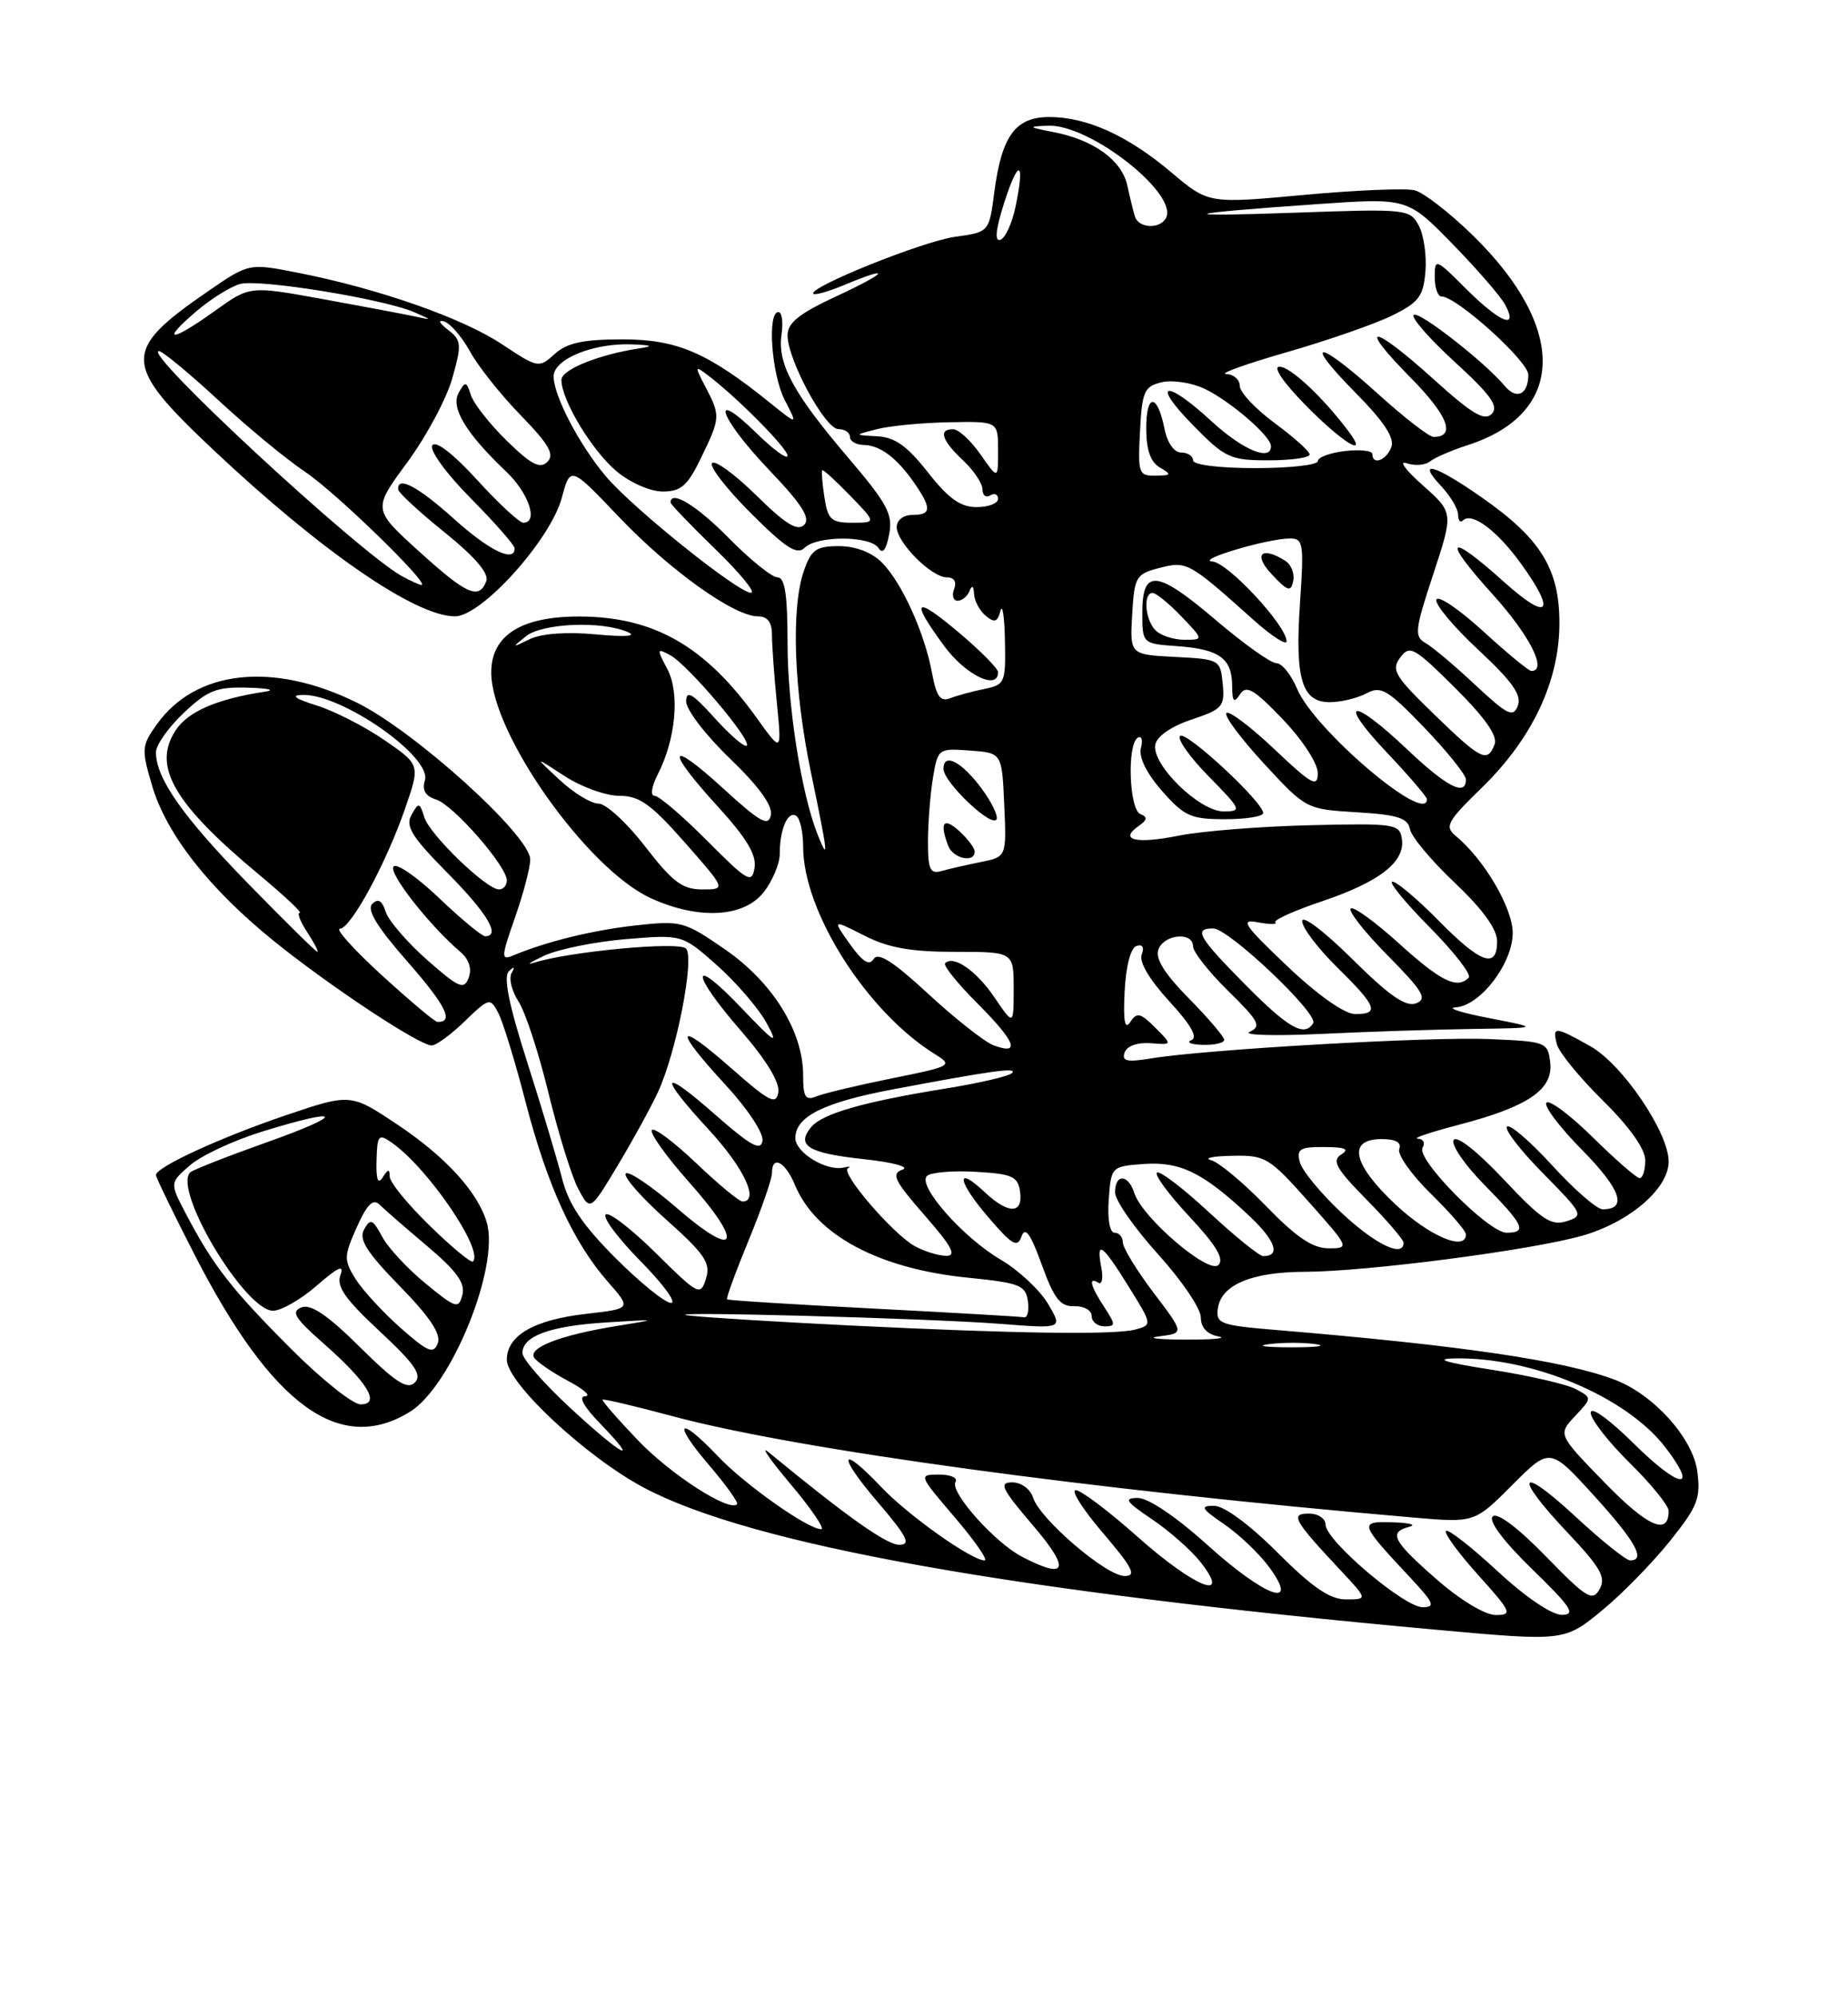 <?xml version="1.0" encoding="UTF-8" standalone="no"?>
<!DOCTYPE svg PUBLIC "-//W3C//DTD SVG 1.1//EN" "http://www.w3.org/Graphics/SVG/1.1/DTD/svg11.dtd" >
<svg xmlns="http://www.w3.org/2000/svg" xmlns:xlink="http://www.w3.org/1999/xlink" version="1.1" viewBox="0 0 237 256">
 <g >
 <path fill="currentColor"
d=" M 205.65 206.25 C 208.14 204.19 211.98 200.25 214.18 197.50 C 217.72 193.08 218.13 192.04 217.67 188.57 C 217.10 184.33 212.07 178.74 207.13 176.86 C 200.64 174.39 187.38 172.44 163.69 170.47 C 156.46 169.87 155.91 169.66 156.19 167.68 C 156.63 164.67 160.54 163.03 167.33 163.01 C 175.25 162.99 196.28 160.26 202.90 158.39 C 208.96 156.67 214.00 152.35 214.00 148.88 C 214.00 145.14 208.06 136.40 203.96 134.10 C 199.39 131.53 199.06 131.51 199.67 133.86 C 199.94 134.89 202.60 138.14 205.58 141.08 C 209.00 144.45 211.00 147.28 211.00 148.72 C 211.00 149.97 210.68 151.00 210.28 151.00 C 209.89 151.00 207.20 148.66 204.31 145.81 C 201.41 142.95 198.73 140.94 198.33 141.33 C 197.94 141.73 200.01 144.47 202.93 147.43 C 207.87 152.44 208.76 155.00 205.54 155.00 C 204.80 155.00 201.89 152.47 199.06 149.37 C 196.23 146.28 193.63 144.04 193.27 144.40 C 192.91 144.76 195.00 147.47 197.92 150.42 C 203.03 155.60 203.14 155.82 200.90 156.53 C 198.94 157.16 197.70 156.33 192.84 151.16 C 189.46 147.57 186.82 145.49 186.43 146.12 C 186.06 146.71 187.84 149.30 190.38 151.88 C 195.44 157.02 195.90 158.00 193.21 158.00 C 190.90 158.00 181.55 148.53 182.44 147.10 C 182.81 146.49 182.53 145.97 181.81 145.94 C 181.09 145.91 183.46 145.11 187.08 144.17 C 195.98 141.84 199.21 139.65 198.81 136.19 C 198.51 133.57 198.30 133.49 191.00 133.18 C 183.35 132.86 154.65 134.50 147.62 135.66 C 144.53 136.17 143.83 136.02 144.23 134.90 C 144.52 134.07 145.86 133.59 147.55 133.71 C 150.37 133.93 150.37 133.93 148.15 131.71 C 146.25 129.81 145.80 129.71 144.95 131.00 C 144.25 132.06 144.04 130.92 144.23 127.08 C 144.39 123.84 145.00 121.49 145.75 121.25 C 146.53 120.99 146.78 121.41 146.42 122.35 C 146.06 123.29 147.42 125.58 149.96 128.34 C 152.73 131.35 153.66 132.98 152.79 133.32 C 152.08 133.61 152.74 133.88 154.25 133.92 C 155.76 133.96 157.00 133.68 157.00 133.28 C 157.00 132.89 154.96 130.50 152.46 127.96 C 149.32 124.77 148.12 122.84 148.57 121.68 C 149.32 119.72 153.00 119.40 153.00 121.29 C 153.00 122.00 155.03 124.58 157.52 127.02 C 161.45 130.87 161.81 131.56 160.27 132.25 C 159.30 132.68 163.41 132.80 169.41 132.52 C 175.40 132.23 184.18 131.95 188.91 131.88 C 197.50 131.76 197.50 131.76 191.00 130.50 C 187.43 129.81 185.47 129.19 186.66 129.12 C 189.82 128.94 194.00 123.50 194.00 119.57 C 194.00 116.39 190.33 110.14 186.70 107.15 C 185.23 105.94 185.57 105.31 190.06 100.94 C 196.51 94.66 199.98 87.31 199.99 79.90 C 200.00 72.93 197.61 69.05 190.05 63.77 C 183.97 59.52 181.57 58.85 184.83 62.31 C 186.02 63.59 187.00 65.24 187.00 65.98 C 187.00 66.72 187.28 67.05 187.63 66.70 C 188.75 65.59 191.98 67.99 195.03 72.20 C 199.65 78.58 198.62 79.74 192.89 74.59 C 185.63 68.07 184.84 68.91 191.42 76.17 C 196.20 81.46 198.50 86.00 196.39 86.00 C 196.05 86.00 193.26 83.70 190.18 80.88 C 187.10 78.07 184.42 76.25 184.21 76.86 C 184.01 77.46 186.44 80.36 189.60 83.30 C 193.93 87.33 195.18 89.09 194.66 90.45 C 194.06 92.01 193.35 91.66 189.22 87.81 C 186.61 85.36 183.74 82.95 182.84 82.43 C 181.35 81.59 181.44 80.77 183.81 73.60 C 186.41 65.70 186.41 65.70 182.46 62.20 C 180.28 60.27 179.34 59.00 180.38 59.37 C 181.41 59.73 182.76 59.64 183.38 59.15 C 183.99 58.66 186.17 57.72 188.21 57.06 C 200.79 53.02 201.07 42.10 188.92 30.20 C 185.95 27.30 182.58 24.68 181.43 24.39 C 180.27 24.10 173.85 24.37 167.16 24.99 C 154.98 26.11 154.98 26.11 150.24 22.11 C 144.63 17.37 139.39 15.00 134.56 15.00 C 130.23 15.00 128.46 17.41 127.52 24.62 C 126.85 29.75 126.85 29.75 122.50 30.35 C 118.37 30.91 103.54 36.88 104.32 37.66 C 104.53 37.86 106.32 37.35 108.31 36.51 C 114.56 33.91 113.80 34.95 107.25 37.98 C 102.49 40.19 101.00 41.38 101.00 42.97 C 101.00 46.11 105.82 55.00 107.52 55.00 C 108.33 55.00 109.00 55.45 109.00 56.00 C 109.00 56.55 109.79 57.01 110.75 57.03 C 112.89 57.07 115.04 58.69 117.30 61.97 C 119.51 65.18 119.44 66.00 117.00 66.00 C 115.86 66.00 115.00 66.67 115.00 67.55 C 115.00 69.53 119.45 74.00 121.42 74.00 C 122.36 74.00 122.72 74.57 122.36 75.50 C 122.05 76.33 122.25 77.00 122.81 77.00 C 123.37 77.00 124.06 76.44 124.34 75.75 C 124.66 74.95 124.87 75.09 124.92 76.13 C 124.96 77.02 125.64 78.28 126.42 78.93 C 127.54 79.86 127.93 79.73 128.30 78.30 C 128.56 77.31 128.82 79.03 128.88 82.13 C 128.99 87.50 128.88 87.77 126.25 88.30 C 124.74 88.61 122.77 89.14 121.87 89.49 C 120.60 89.98 120.09 89.28 119.54 86.31 C 118.59 81.14 115.65 74.65 113.10 72.10 C 111.79 70.79 109.72 70.00 107.60 70.00 C 104.68 70.00 104.04 70.45 103.10 73.15 C 101.43 77.92 101.80 88.42 104.00 99.00 C 106.21 109.61 106.31 110.60 104.87 107.00 C 102.77 101.73 101.00 90.53 101.00 82.43 C 101.00 76.22 100.66 74.00 99.71 74.00 C 99.00 74.00 96.21 71.75 93.50 69.00 C 89.36 64.79 86.00 62.74 86.00 64.42 C 86.00 64.64 88.59 67.33 91.75 70.40 C 94.91 73.46 96.97 75.97 96.32 75.98 C 94.70 76.01 81.12 65.12 77.69 61.04 C 74.28 56.99 71.00 50.72 71.00 48.24 C 71.00 46.02 76.11 43.94 81.07 44.14 C 83.63 44.24 83.87 44.37 82.00 44.65 C 76.76 45.45 72.00 47.37 72.00 48.70 C 72.00 51.27 75.90 57.73 79.03 60.37 C 80.79 61.86 83.39 63.00 84.99 63.00 C 87.34 63.00 88.18 62.27 89.91 58.68 C 92.40 53.55 92.41 53.31 90.49 49.62 C 89.07 46.91 89.09 46.82 90.74 48.07 C 94.46 50.86 101.00 57.46 101.00 58.41 C 101.00 58.96 99.20 57.65 97.00 55.50 C 90.86 49.50 92.25 53.54 98.63 60.23 C 102.85 64.65 103.98 66.42 103.13 67.27 C 102.27 68.13 100.74 67.18 97.02 63.52 C 94.28 60.82 91.72 58.95 91.32 59.35 C 90.92 59.75 93.15 62.63 96.28 65.76 C 100.75 70.23 102.22 71.18 103.18 70.22 C 104.78 68.62 111.66 68.65 112.67 70.25 C 113.19 71.07 113.65 70.48 114.03 68.50 C 114.53 65.91 113.81 64.57 108.79 58.68 C 101.71 50.38 99.68 46.62 100.23 42.87 C 100.46 41.29 100.28 40.00 99.83 40.00 C 98.36 40.00 98.95 48.00 100.65 51.30 C 102.31 54.49 102.31 54.49 98.90 51.75 C 90.80 45.20 86.87 43.50 79.85 43.50 C 74.77 43.50 72.73 43.94 71.14 45.37 C 69.11 47.21 69.00 47.19 64.34 44.10 C 59.28 40.75 48.50 36.98 38.21 34.96 C 31.92 33.72 31.92 33.72 26.58 37.40 C 15.61 44.96 15.68 46.66 27.36 57.66 C 41.18 70.67 53.28 79.00 58.35 79.00 C 61.76 79.00 70.60 69.20 72.05 63.80 C 73.15 59.72 73.15 59.72 79.37 66.25 C 85.90 73.11 94.14 79.00 97.20 79.00 C 98.42 79.00 99.00 79.75 99.00 81.35 C 99.00 82.65 99.28 86.59 99.63 90.10 C 100.26 96.50 100.26 96.50 97.03 92.00 C 90.45 82.82 83.88 79.06 74.38 79.02 C 66.85 78.99 63.00 81.42 63.00 86.20 C 63.00 94.02 75.32 111.42 83.50 115.14 C 89.60 117.91 95.38 117.60 97.93 114.37 C 99.07 112.92 100.00 110.70 100.00 109.45 C 100.00 106.29 101.03 103.90 102.10 104.56 C 102.60 104.87 103.00 106.65 103.00 108.52 C 103.00 116.85 111.15 129.68 119.91 135.12 C 122.24 136.57 122.06 136.67 114.41 138.21 C 110.06 139.09 105.71 140.12 104.75 140.51 C 103.29 141.10 103.00 140.65 103.00 137.82 C 103.00 132.21 99.12 125.94 93.04 121.73 C 87.77 118.08 87.38 117.97 81.54 118.61 C 76.01 119.23 70.13 120.66 65.79 122.47 C 64.24 123.12 64.26 122.70 66.04 117.62 C 67.12 114.55 68.00 111.20 68.00 110.16 C 68.00 107.10 53.19 93.71 45.77 90.06 C 35.02 84.76 25.09 85.85 20.10 92.86 C 18.15 95.60 18.12 96.03 19.52 100.75 C 21.36 106.95 26.86 113.94 35.14 120.63 C 42.33 126.43 53.78 134.00 55.36 134.00 C 55.93 134.00 57.85 132.60 59.61 130.89 C 62.70 127.90 62.86 127.86 63.88 129.78 C 64.47 130.87 66.07 136.07 67.43 141.34 C 70.21 152.03 73.53 159.25 77.99 164.33 C 80.98 167.74 80.98 167.74 75.17 168.40 C 68.49 169.16 65.00 171.17 65.00 174.28 C 65.00 177.26 75.18 186.75 82.58 190.68 C 96.32 197.97 129.55 203.93 184.00 208.87 C 200.77 210.39 200.63 210.40 205.65 206.25 Z  M 52.58 180.95 C 57.91 177.66 64.13 162.28 62.41 156.63 C 61.24 152.74 57.12 148.25 51.01 144.17 C 44.97 140.14 44.97 140.14 36.74 142.92 C 28.34 145.76 20.00 149.59 20.00 150.61 C 20.00 150.92 22.25 155.55 25.00 160.91 C 34.90 180.18 43.60 186.50 52.58 180.95 Z  M 128.00 86.16 C 128.00 85.69 125.75 83.42 123.00 81.10 C 117.26 76.26 116.67 76.79 121.09 82.80 C 123.82 86.52 128.00 88.55 128.00 86.16 Z  M 184.23 202.42 C 178.60 197.49 178.03 196.40 180.75 195.69 C 181.71 195.44 180.76 195.18 178.63 195.12 C 174.24 194.98 174.30 195.20 180.90 202.25 C 183.90 205.46 184.12 206.00 182.44 206.00 C 180.07 206.00 170.00 197.44 170.00 195.42 C 170.00 194.64 169.05 194.00 167.88 194.00 C 165.43 194.00 165.87 194.81 171.90 201.25 C 175.41 205.00 175.41 205.00 172.62 205.00 C 170.55 205.00 168.30 203.46 163.84 199.00 C 160.22 195.38 156.98 193.00 155.69 193.00 C 153.86 193.00 154.06 193.36 157.02 195.38 C 158.93 196.69 161.53 199.17 162.78 200.88 C 166.78 206.35 162.26 204.71 154.82 198.00 C 150.87 194.43 147.27 192.00 145.94 192.00 C 144.06 192.00 144.36 192.45 147.77 194.75 C 150.01 196.26 152.81 198.74 153.99 200.25 C 158.02 205.40 153.18 203.45 145.92 197.00 C 142.21 193.70 138.63 191.00 137.96 191.00 C 137.30 191.00 138.87 193.47 141.46 196.50 C 145.29 200.99 145.80 202.00 144.22 202.00 C 141.88 202.00 133.36 194.71 132.49 191.96 C 132.14 190.85 130.97 190.00 129.81 190.00 C 128.06 190.00 128.45 190.81 132.46 195.50 C 137.32 201.19 136.87 202.54 131.10 199.55 C 127.58 197.73 121.76 191.20 122.54 189.94 C 122.86 189.42 121.91 189.00 120.44 189.00 C 117.77 189.00 117.79 189.04 122.46 194.50 C 125.04 197.53 126.76 200.00 126.27 200.00 C 124.60 200.00 116.49 194.25 113.05 190.63 C 107.68 184.97 107.30 186.37 112.54 192.50 C 116.36 196.96 116.88 198.00 115.32 198.00 C 113.70 198.00 108.57 194.36 98.54 186.11 C 97.46 185.23 98.75 187.09 101.41 190.25 C 104.07 193.41 105.83 196.00 105.32 196.00 C 103.61 196.00 95.53 190.30 92.05 186.63 C 87.04 181.35 86.14 182.18 90.87 187.71 C 93.09 190.31 94.74 192.60 94.53 192.80 C 93.51 193.83 85.96 188.96 81.79 184.58 C 79.18 181.85 77.15 179.52 77.28 179.40 C 77.40 179.27 81.46 180.23 86.30 181.53 C 102.34 185.82 139.74 190.93 181.30 194.51 C 189.11 195.18 189.11 195.18 193.94 190.34 C 198.77 185.50 198.77 185.50 204.39 191.66 C 209.75 197.55 211.12 200.00 209.06 200.00 C 208.54 200.00 205.39 197.48 202.06 194.39 C 194.70 187.58 194.03 189.04 201.09 196.50 C 205.28 200.93 205.99 202.19 205.14 203.69 C 204.23 205.31 203.49 204.86 198.24 199.47 C 194.62 195.76 192.00 193.80 191.43 194.37 C 190.86 194.94 192.81 197.54 196.50 201.13 C 201.51 206.00 202.14 206.97 200.31 206.98 C 199.01 206.99 195.62 204.69 192.03 201.36 C 188.68 198.26 185.72 195.95 185.44 196.22 C 185.17 196.50 187.02 199.03 189.56 201.86 C 193.85 206.62 194.01 207.00 191.83 207.00 C 190.45 207.00 187.28 205.09 184.23 202.42 Z  M 205.80 190.04 C 199.79 183.86 199.79 183.86 201.99 181.51 C 204.19 179.17 204.19 179.17 202.08 178.04 C 200.92 177.42 196.04 176.30 191.23 175.55 C 185.44 174.65 183.85 174.17 186.50 174.11 C 196.51 173.91 208.62 179.02 213.61 185.55 C 217.91 191.19 215.42 190.85 209.48 184.98 C 206.33 181.87 204.00 180.21 204.00 181.07 C 204.00 181.90 206.25 184.79 209.00 187.50 C 211.75 190.21 214.00 192.98 214.00 193.65 C 214.00 196.89 211.31 195.70 205.80 190.04 Z  M 73.06 180.39 C 69.73 177.31 67.00 174.17 67.00 173.43 C 67.00 171.24 70.53 169.95 77.76 169.50 C 84.50 169.08 84.50 169.08 78.99 169.97 C 71.88 171.13 67.72 172.73 68.50 174.01 C 68.85 174.56 70.79 175.89 72.81 176.97 C 74.84 178.04 75.85 178.93 75.05 178.96 C 74.14 178.98 74.86 180.29 77.00 182.50 C 82.29 187.96 79.78 186.61 73.06 180.39 Z  M 162.77 172.28 C 164.57 172.05 167.27 172.06 168.77 172.29 C 170.27 172.51 168.80 172.70 165.50 172.69 C 162.20 172.68 160.97 172.50 162.77 172.28 Z  M 148.69 171.28 C 151.88 170.88 151.88 170.88 147.94 165.69 C 145.78 162.84 144.01 159.94 144.00 159.25 C 144.00 158.56 143.52 158.00 142.94 158.00 C 142.32 158.00 142.01 156.26 142.19 153.75 C 142.50 149.53 142.53 149.50 146.70 149.19 C 151.37 148.86 154.31 150.30 160.21 155.84 C 163.59 159.02 164.28 161.00 162.00 161.00 C 161.51 161.00 158.37 158.46 155.03 155.36 C 151.68 152.26 148.68 149.98 148.37 150.30 C 148.05 150.61 149.94 153.16 152.57 155.97 C 155.96 159.60 157.03 161.37 156.26 162.14 C 155.02 163.38 146.48 156.08 145.47 152.91 C 144.70 150.48 143.00 150.42 143.00 152.83 C 143.00 153.84 145.47 157.39 148.50 160.74 C 151.53 164.08 154.00 167.72 154.00 168.84 C 154.00 170.14 154.80 171.02 156.25 171.29 C 157.49 171.53 155.57 171.72 152.00 171.70 C 148.43 171.69 146.94 171.50 148.69 171.28 Z  M 109.00 169.89 C 99.92 169.44 90.70 168.88 88.50 168.63 C 82.66 167.99 119.08 168.95 128.40 169.69 C 136.30 170.31 136.30 170.31 134.40 167.11 C 133.36 165.35 130.63 162.80 128.33 161.45 C 123.50 158.62 117.63 151.97 118.87 150.73 C 119.33 150.27 122.14 150.02 125.11 150.19 C 129.83 150.46 130.54 150.78 130.82 152.75 C 131.23 155.62 129.32 155.65 126.32 152.83 C 122.50 149.24 122.75 151.35 126.70 155.96 C 129.80 159.59 130.48 159.98 131.01 158.47 C 131.47 157.16 132.16 158.12 133.60 162.09 C 135.19 166.48 135.98 167.49 137.78 167.42 C 139.00 167.38 140.00 167.94 140.00 168.67 C 140.00 169.40 140.73 170.00 141.62 170.00 C 143.10 170.00 143.10 169.80 141.62 167.54 C 139.84 164.82 139.54 163.60 140.86 164.41 C 141.33 164.70 141.50 163.83 141.24 162.47 C 140.55 158.86 141.33 159.41 144.75 164.91 C 147.77 169.76 147.78 169.82 145.65 170.40 C 142.97 171.12 130.40 170.94 109.00 169.89 Z  M 112.00 167.72 C 101.83 167.20 93.38 166.67 93.24 166.54 C 93.10 166.42 94.34 163.03 95.99 159.02 C 97.65 155.01 99.00 151.11 99.00 150.36 C 99.00 148.00 100.71 148.88 101.96 151.90 C 104.61 158.30 112.71 162.63 124.19 163.77 C 130.75 164.43 131.53 164.73 131.82 166.75 C 132.00 167.99 131.77 168.93 131.32 168.84 C 130.87 168.75 122.17 168.25 112.00 167.72 Z  M 78.94 161.25 C 74.68 156.98 72.91 154.34 72.07 151.00 C 71.44 148.53 69.42 141.78 67.57 136.00 C 65.26 128.78 64.54 125.19 65.25 124.50 C 65.96 123.82 66.07 123.89 65.61 124.72 C 65.23 125.39 65.63 127.03 66.49 128.35 C 67.36 129.67 69.10 134.97 70.35 140.13 C 71.61 145.28 73.32 150.80 74.16 152.38 C 75.69 155.26 75.69 155.26 79.22 149.38 C 81.16 146.15 83.48 141.92 84.38 139.98 C 86.77 134.82 89.12 122.72 87.97 121.57 C 87.04 120.64 73.03 121.95 68.50 123.39 C 67.40 123.74 67.98 123.34 69.78 122.50 C 71.58 121.66 76.31 120.70 80.28 120.37 C 87.50 119.77 87.50 119.77 92.00 123.77 C 94.47 125.98 97.32 129.29 98.32 131.14 C 99.89 134.03 99.44 133.76 95.07 129.18 C 88.49 122.27 88.48 124.60 95.07 132.17 C 98.25 135.83 100.02 138.74 99.82 139.98 C 99.54 141.68 98.71 141.25 93.75 136.89 C 86.66 130.65 86.29 131.74 93.04 139.04 C 95.86 142.09 97.95 145.25 97.79 146.22 C 97.56 147.58 96.27 146.86 91.75 142.89 C 84.68 136.67 84.31 137.66 91.01 144.92 C 95.44 149.73 97.42 154.00 95.22 154.00 C 94.79 154.00 92.10 151.77 89.25 149.05 C 86.39 146.33 83.85 144.44 83.59 144.85 C 83.33 145.27 85.50 148.29 88.40 151.55 C 95.49 159.53 94.56 161.55 86.87 154.89 C 83.60 152.06 80.62 150.04 80.26 150.41 C 79.89 150.78 82.21 153.44 85.43 156.31 C 90.42 160.78 91.17 161.89 90.54 163.89 C 89.82 166.15 89.58 166.02 84.09 160.59 C 80.95 157.49 78.06 155.27 77.67 155.67 C 77.27 156.06 79.31 158.77 82.19 161.69 C 85.07 164.61 86.81 167.00 86.06 167.00 C 85.30 167.00 82.10 164.41 78.94 161.25 Z  M 117.30 159.71 C 114.49 158.14 107.75 150.30 108.74 149.75 C 109.16 149.52 108.93 149.47 108.24 149.64 C 106.02 150.18 102.00 147.74 102.00 145.86 C 102.00 143.12 105.65 141.29 114.50 139.63 C 127.27 137.22 130.55 136.77 129.78 137.54 C 129.39 137.94 125.56 138.83 121.28 139.52 C 110.75 141.22 105.47 142.73 104.03 144.46 C 102.06 146.84 103.65 147.80 110.76 148.57 C 114.51 148.97 116.72 149.57 115.75 149.91 C 114.26 150.44 114.68 151.31 118.57 155.76 C 122.10 159.79 122.73 160.99 121.33 160.96 C 120.32 160.95 118.51 160.38 117.30 159.71 Z  M 162.37 154.59 C 159.48 151.61 156.31 148.96 155.31 148.70 C 154.32 148.44 155.53 148.19 158.00 148.14 C 162.28 148.05 162.76 148.34 167.82 154.02 C 173.08 159.93 173.11 160.00 170.38 160.00 C 168.34 160.00 166.23 158.57 162.37 154.59 Z  M 172.06 155.46 C 169.40 152.97 166.98 150.04 166.70 148.96 C 166.26 147.27 166.70 147.00 169.84 147.02 C 172.54 147.03 173.11 147.28 172.00 147.98 C 170.77 148.76 171.35 149.79 175.25 153.75 C 177.86 156.40 180.00 158.89 180.00 159.28 C 180.00 161.25 176.40 159.52 172.06 155.46 Z  M 179.02 154.43 C 173.46 149.22 172.75 146.00 177.18 146.00 C 179.00 146.00 179.77 146.43 179.45 147.27 C 179.18 147.97 180.99 150.54 183.48 152.98 C 185.97 155.42 188.00 157.77 188.00 158.21 C 188.00 160.43 183.35 158.47 179.02 154.43 Z  M 127.40 133.97 C 126.25 133.53 122.50 130.58 119.07 127.41 C 114.60 123.27 112.62 122.00 112.05 122.91 C 111.49 123.83 110.63 123.29 109.00 121.01 C 106.74 117.83 106.74 117.83 110.83 119.91 C 113.91 121.48 116.79 122.00 122.46 122.00 C 130.00 122.00 130.00 122.00 130.00 126.73 C 130.00 131.46 130.00 131.46 127.55 127.86 C 125.21 124.41 122.28 122.38 121.21 123.46 C 120.93 123.74 122.81 126.07 125.38 128.64 C 130.27 133.54 130.94 135.30 127.40 133.97 Z  M 159.72 126.22 C 153.66 120.10 153.03 119.00 155.59 119.00 C 157.57 119.00 169.14 129.96 168.41 131.14 C 167.29 132.96 165.24 131.80 159.72 126.22 Z  M 49.00 125.03 C 45.42 121.76 42.99 119.07 43.59 119.04 C 45.01 118.99 49.56 110.58 51.98 103.55 C 53.89 98.02 53.89 98.02 49.30 94.86 C 46.77 93.12 42.86 91.12 40.60 90.42 C 37.81 89.54 37.23 89.11 38.80 89.07 C 43.83 88.92 55.44 97.03 54.49 100.03 C 54.10 101.27 54.55 102.04 55.94 102.48 C 58.16 103.19 65.00 111.02 65.00 112.85 C 65.00 113.48 64.55 114.00 64.00 114.00 C 62.38 114.00 55.14 107.02 54.42 104.76 C 53.81 102.82 53.69 102.80 52.77 104.45 C 51.96 105.89 52.81 107.26 57.39 111.89 C 62.51 117.06 64.26 120.00 62.22 120.00 C 61.79 120.00 59.10 117.77 56.25 115.05 C 53.39 112.33 50.78 110.54 50.45 111.09 C 49.88 112.01 55.08 118.62 59.03 122.00 C 60.15 122.95 60.54 124.16 60.11 125.31 C 59.51 126.91 58.87 126.64 54.77 123.03 C 52.21 120.77 49.82 118.00 49.46 116.86 C 49.00 115.41 48.49 115.11 47.74 115.86 C 47.00 116.60 48.35 118.81 52.31 123.32 C 57.21 128.91 58.27 131.05 56.08 130.98 C 55.76 130.97 52.58 128.29 49.00 125.03 Z  M 165.06 123.81 C 159.48 118.51 158.98 117.76 161.35 118.22 C 162.84 118.50 163.84 118.50 163.56 118.22 C 163.27 117.94 165.94 116.73 169.49 115.54 C 176.91 113.04 180.21 110.48 179.79 107.56 C 179.51 105.60 178.94 105.51 168.00 105.77 C 161.68 105.92 154.10 106.52 151.17 107.11 C 145.68 108.21 143.44 107.67 146.03 105.87 C 147.14 105.10 147.20 104.72 146.25 104.34 C 144.81 103.76 144.52 95.42 145.91 94.56 C 146.41 94.25 146.59 94.84 146.32 95.87 C 146.02 97.04 147.02 99.09 149.02 101.37 C 151.87 104.62 152.73 105.00 157.10 105.00 C 159.80 105.00 162.00 104.65 162.00 104.21 C 162.00 102.80 152.07 93.60 151.34 94.33 C 150.94 94.72 152.60 97.06 155.02 99.52 C 159.22 103.80 159.31 104.00 156.90 104.00 C 153.82 104.00 147.66 97.98 148.16 95.44 C 148.36 94.38 150.22 93.09 152.81 92.23 C 156.79 90.90 157.09 90.56 156.81 87.65 C 156.51 84.55 156.40 84.49 150.70 84.20 C 144.90 83.90 144.90 83.90 145.20 78.76 C 145.48 73.90 145.68 73.57 148.72 72.79 C 152.20 71.89 152.47 72.04 160.67 79.38 C 163.05 81.51 165.00 82.78 165.00 82.20 C 165.00 80.20 157.50 72.13 155.50 71.97 C 153.24 71.80 162.46 69.05 165.39 69.02 C 167.14 69.00 167.24 69.62 166.73 77.16 C 166.05 87.00 166.94 90.00 170.54 90.00 C 171.97 90.00 174.08 89.49 175.24 88.87 C 177.11 87.87 177.95 88.37 182.68 93.28 C 185.60 96.33 188.00 99.31 188.00 99.91 C 188.00 102.13 185.55 100.87 180.41 96.00 C 173.31 89.28 171.40 89.61 177.85 96.44 C 180.68 99.43 183.00 102.13 183.00 102.44 C 183.00 105.81 168.53 93.51 166.35 88.29 C 165.59 86.48 164.40 85.00 163.69 85.00 C 162.98 85.00 159.50 82.52 155.95 79.50 C 148.37 73.04 146.50 72.84 146.50 78.51 C 146.50 82.50 146.50 82.50 150.98 82.82 C 156.36 83.20 157.99 84.38 158.02 87.87 C 158.03 89.95 158.24 90.19 159.02 89.00 C 159.84 87.76 160.80 88.32 164.51 92.19 C 167.05 94.85 169.00 97.84 169.00 99.09 C 169.00 100.99 168.25 100.58 163.44 96.03 C 160.39 93.14 157.61 91.05 157.28 91.39 C 156.95 91.72 159.11 94.63 162.09 97.86 C 167.48 103.70 167.52 103.72 173.99 104.11 C 179.21 104.42 180.55 104.84 180.82 106.27 C 181.00 107.24 183.59 110.34 186.58 113.16 C 190.15 116.54 192.00 119.09 192.00 120.65 C 192.00 124.23 189.91 123.50 184.50 118.00 C 181.79 115.25 179.12 113.00 178.57 113.00 C 178.02 113.00 180.15 115.61 183.31 118.81 C 186.47 122.00 188.74 124.92 188.36 125.31 C 186.86 126.81 184.80 125.80 179.42 120.93 C 176.34 118.14 173.55 116.12 173.22 116.45 C 172.89 116.78 175.03 119.50 177.99 122.49 C 182.51 127.07 183.08 128.03 181.60 128.60 C 180.29 129.10 178.16 127.62 173.42 122.92 C 169.82 119.36 167.00 117.22 167.00 118.07 C 167.00 118.90 169.03 121.57 171.50 124.00 C 176.58 128.99 176.97 130.01 173.75 129.97 C 172.39 129.94 168.94 127.50 165.06 123.81 Z  M 164.85 71.89 C 161.79 69.95 160.67 71.02 163.08 73.59 C 165.15 75.80 165.55 75.92 165.85 74.46 C 166.04 73.51 165.59 72.36 164.85 71.89 Z  M 31.82 113.25 C 23.44 104.66 20.00 99.76 20.00 96.42 C 20.00 95.49 21.61 93.22 23.57 91.37 C 26.65 88.46 27.79 88.02 31.82 88.14 C 34.39 88.21 35.38 88.44 34.00 88.65 C 27.84 89.58 24.11 91.19 22.53 93.60 C 19.50 98.22 22.25 102.98 33.25 112.13 C 36.47 114.81 38.80 117.00 38.44 117.00 C 38.07 117.00 38.51 118.12 39.41 119.50 C 40.31 120.88 40.89 122.00 40.70 122.00 C 40.52 122.00 36.52 118.06 31.82 113.25 Z  M 82.74 108.50 C 80.41 105.48 77.72 103.01 76.77 103.00 C 75.81 103.00 73.56 101.63 71.77 99.96 C 68.50 96.92 68.50 96.92 72.39 99.46 C 74.53 100.86 77.69 102.00 79.42 102.00 C 82.00 102.00 83.49 103.06 87.84 108.00 C 93.12 114.00 93.12 114.00 90.05 114.00 C 87.52 114.00 86.25 113.05 82.74 108.50 Z  M 90.68 107.75 C 87.53 104.59 84.51 102.00 83.95 102.00 C 83.38 102.00 83.55 100.83 84.36 99.25 C 86.68 94.70 87.21 88.83 85.58 85.75 C 84.21 83.16 84.23 83.05 85.94 83.97 C 88.20 85.18 96.44 94.90 95.77 95.57 C 95.50 95.83 93.64 94.24 91.64 92.02 C 88.79 88.86 88.00 88.41 88.00 89.91 C 88.00 90.97 90.52 94.26 93.61 97.22 C 97.30 100.77 99.10 103.25 98.86 104.46 C 98.56 105.99 97.50 105.40 92.75 101.06 C 85.64 94.56 85.24 95.92 92.07 103.39 C 95.73 107.40 97.04 109.58 96.77 111.22 C 96.43 113.30 95.90 113.00 90.68 107.75 Z  M 119.01 107.82 C 119.02 105.44 119.30 101.79 119.65 99.70 C 120.27 95.95 120.34 95.90 124.39 96.20 C 128.50 96.50 128.50 96.50 128.79 103.16 C 129.09 109.82 129.09 109.82 125.79 110.49 C 123.98 110.85 121.71 111.37 120.75 111.64 C 119.28 112.06 119.00 111.45 119.01 107.82 Z  M 125.00 109.15 C 125.00 108.69 124.10 107.50 123.00 106.50 C 121.00 104.69 120.46 105.43 121.61 108.42 C 122.23 110.05 125.00 110.65 125.00 109.15 Z  M 125.91 101.10 C 123.34 97.62 121.00 96.40 121.00 98.55 C 121.00 100.28 127.35 106.28 127.82 104.98 C 127.99 104.50 127.13 102.75 125.91 101.10 Z  M 183.87 91.51 C 178.87 86.67 178.39 85.86 179.57 84.28 C 180.80 82.64 181.34 82.94 186.59 88.15 C 190.45 91.99 192.09 94.32 191.68 95.40 C 190.75 97.81 189.98 97.43 183.87 91.51 Z  M 67.44 81.56 C 69.54 79.87 77.14 79.55 80.50 81.01 C 81.75 81.55 80.23 81.66 76.42 81.31 C 72.64 80.96 69.42 81.20 67.92 81.93 C 65.63 83.05 65.60 83.03 67.44 81.56 Z  M 148.20 80.80 C 146.85 79.45 146.57 76.00 147.81 76.00 C 148.26 76.00 149.92 77.35 151.50 79.00 C 154.37 82.00 154.37 82.00 151.89 82.00 C 150.52 82.00 148.86 81.46 148.20 80.80 Z  M 53.65 70.59 C 47.80 65.28 47.80 65.28 52.24 59.25 C 54.68 55.93 57.28 51.08 58.01 48.47 C 59.24 44.09 59.19 43.61 57.42 42.25 C 56.33 41.41 56.13 40.96 56.95 41.20 C 57.75 41.44 59.25 43.18 60.29 45.07 C 61.32 46.96 64.25 50.63 66.79 53.24 C 70.40 56.95 71.15 58.25 70.20 59.20 C 69.26 60.14 68.12 59.55 65.00 56.50 C 62.81 54.36 60.73 51.72 60.39 50.64 C 59.82 48.86 59.67 48.83 58.82 50.35 C 57.76 52.24 59.75 55.54 64.91 60.44 C 67.82 63.20 69.09 67.00 67.10 67.00 C 66.61 67.00 63.93 64.52 61.17 61.49 C 58.08 58.12 55.86 56.41 55.44 57.09 C 55.06 57.71 57.22 60.69 60.38 63.88 C 63.47 67.00 66.00 69.88 66.00 70.28 C 66.00 72.16 62.75 70.58 58.21 66.50 C 53.58 62.33 50.90 60.93 51.07 62.75 C 51.11 63.16 53.79 65.64 57.04 68.25 C 60.96 71.42 62.74 73.51 62.36 74.50 C 61.43 76.93 59.83 76.21 53.65 70.59 Z  M 51.50 73.82 C 45.90 70.68 18.17 45.00 20.38 45.00 C 20.83 45.00 24.26 47.83 28.00 51.29 C 31.74 54.76 36.76 58.90 39.15 60.49 C 43.07 63.11 55.34 75.04 54.03 74.97 C 53.74 74.95 52.60 74.43 51.50 73.82 Z  M 105.73 63.75 C 105.46 61.96 105.33 60.39 105.44 60.26 C 105.55 60.14 107.16 61.60 109.01 63.51 C 112.39 67.00 112.39 67.00 109.31 67.00 C 106.60 67.00 106.17 66.61 105.73 63.75 Z  M 119.00 60.54 C 116.35 57.16 114.77 56.04 112.50 55.92 C 109.50 55.76 109.50 55.76 112.50 55.00 C 114.15 54.58 118.31 54.18 121.75 54.12 C 128.00 54.00 128.00 54.00 128.00 57.74 C 128.00 61.47 128.00 61.47 125.75 58.25 C 124.51 56.48 122.94 55.03 122.25 55.02 C 120.31 54.99 120.76 56.43 123.50 59.00 C 124.88 60.29 126.00 61.97 126.00 62.73 C 126.00 63.49 126.45 63.84 127.00 63.50 C 127.55 63.16 128.00 63.36 128.00 63.94 C 128.00 64.52 126.76 65.00 125.25 65.00 C 123.17 65.00 121.63 63.89 119.00 60.54 Z  M 146.20 55.29 C 146.47 50.14 146.74 49.53 149.00 48.99 C 150.38 48.67 152.85 49.05 154.50 49.84 C 157.81 51.43 163.00 55.91 163.00 57.19 C 163.00 59.19 159.36 57.66 155.38 54.00 C 149.45 48.53 147.53 48.93 153.00 54.50 C 157.13 58.71 157.76 59.00 162.71 59.00 C 165.62 59.00 167.98 58.66 167.96 58.25 C 167.94 57.84 165.91 56.02 163.46 54.22 C 161.01 52.41 159.00 50.28 159.00 49.47 C 159.00 48.66 158.21 47.97 157.25 47.94 C 156.29 47.91 159.78 46.65 165.00 45.15 C 170.22 43.65 176.30 41.54 178.50 40.46 C 181.96 38.76 182.54 38.00 182.81 34.79 C 182.98 32.75 182.59 30.11 181.95 28.91 C 180.82 26.80 180.41 26.75 166.15 27.26 C 150.07 27.83 151.18 27.40 169.00 26.16 C 180.50 25.36 180.50 25.36 186.25 31.24 C 189.41 34.47 192.46 37.99 193.03 39.06 C 194.79 42.34 192.34 41.34 188.00 37.00 C 184.13 33.13 184.00 33.08 184.00 35.50 C 184.00 36.88 184.39 38.00 184.87 38.00 C 186.80 38.00 196.00 46.29 196.00 48.03 C 196.00 50.58 194.49 51.29 192.97 49.46 C 190.43 46.41 181.90 39.76 181.30 40.37 C 180.95 40.71 183.33 43.43 186.59 46.41 C 191.20 50.63 192.24 52.09 191.31 53.05 C 190.38 54.01 188.78 53.06 183.89 48.64 C 175.95 41.46 173.88 41.29 180.90 48.40 C 185.70 53.26 186.76 56.00 183.85 56.00 C 183.28 56.00 180.08 53.52 176.74 50.50 C 168.97 43.47 166.93 43.34 173.82 50.32 C 177.51 54.05 178.88 56.14 178.43 57.32 C 177.78 59.02 176.00 59.67 176.00 58.20 C 176.00 57.76 174.43 57.59 172.50 57.81 C 170.57 58.03 169.00 58.62 169.00 59.11 C 169.00 59.60 165.40 60.00 161.00 60.00 C 156.33 60.00 153.00 59.58 153.00 59.00 C 153.00 58.45 152.31 58.00 151.47 58.00 C 150.58 58.00 149.70 56.76 149.35 54.98 C 148.43 50.41 147.00 50.36 147.00 54.89 C 147.00 57.65 147.54 59.22 148.75 59.92 C 150.30 60.83 150.24 60.94 148.20 60.97 C 146.03 61.00 145.92 60.68 146.20 55.29 Z  M 172.92 55.25 C 169.62 50.87 165.48 47.00 164.09 47.00 C 163.19 47.00 164.58 49.03 167.50 52.00 C 172.25 56.82 175.64 58.85 172.92 55.25 Z  M 25.04 40.02 C 26.94 38.37 29.53 36.75 30.79 36.40 C 33.24 35.72 49.32 38.33 53.18 40.04 C 55.49 41.05 55.48 41.05 53.00 40.52 C 51.62 40.23 46.34 39.23 41.26 38.31 C 32.03 36.64 32.03 36.64 27.60 39.82 C 22.01 43.83 20.47 43.95 25.04 40.02 Z  M 128.79 25.97 C 130.63 20.23 131.48 20.54 130.24 26.49 C 129.80 28.62 128.92 30.53 128.29 30.74 C 127.53 30.99 127.69 29.41 128.79 25.97 Z  M 145.55 27.75 C 145.34 27.06 144.90 25.27 144.57 23.76 C 143.86 20.54 140.28 17.94 135.16 16.94 C 131.82 16.29 131.76 16.22 134.41 16.11 C 139.82 15.90 151.35 25.01 149.49 28.02 C 148.63 29.41 146.01 29.23 145.55 27.75 Z  M 37.19 172.75 C 29.65 165.19 27.29 162.16 23.83 155.55 C 21.76 151.61 21.76 151.61 24.39 149.34 C 25.84 148.09 29.99 146.16 33.62 145.04 C 44.02 141.82 44.46 142.78 34.24 146.40 C 29.15 148.21 24.72 149.95 24.39 150.27 C 22.15 152.52 31.43 168.00 35.02 168.00 C 36.07 168.00 38.61 166.54 40.66 164.75 C 43.34 162.41 44.18 162.03 43.67 163.40 C 43.11 164.87 44.23 166.48 48.69 170.63 C 53.21 174.84 54.17 176.23 53.20 177.20 C 52.24 178.16 50.75 177.20 46.17 172.67 C 42.04 168.58 39.88 167.11 38.67 167.57 C 37.28 168.11 37.79 168.94 41.51 172.21 C 47.15 177.18 48.87 180.00 46.24 180.00 C 45.24 180.00 41.16 176.74 37.19 172.75 Z  M 51.35 170.18 C 49.06 168.15 46.47 165.33 45.58 163.90 C 44.08 161.49 44.10 161.00 45.76 157.29 C 47.07 154.36 47.85 153.59 48.67 154.40 C 49.28 155.00 52.04 157.40 54.80 159.73 C 58.56 162.90 59.69 164.46 59.30 165.96 C 58.82 167.81 58.48 167.71 54.58 164.51 C 52.26 162.61 49.75 159.91 49.00 158.49 C 47.80 156.26 47.50 156.14 46.70 157.57 C 45.98 158.85 47.00 160.47 51.28 164.86 C 55.15 168.82 56.60 171.00 56.14 172.18 C 55.60 173.60 54.87 173.29 51.35 170.18 Z  M 55.12 157.11 C 52.30 154.37 49.99 151.54 49.98 150.81 C 49.97 149.79 49.77 149.81 49.08 150.91 C 48.47 151.87 48.22 151.18 48.29 148.74 C 48.38 145.46 48.55 145.27 50.25 146.46 C 54.88 149.70 62.08 160.25 60.65 161.69 C 60.42 161.91 57.93 159.86 55.12 157.11 Z "/>
</g>
</svg>
